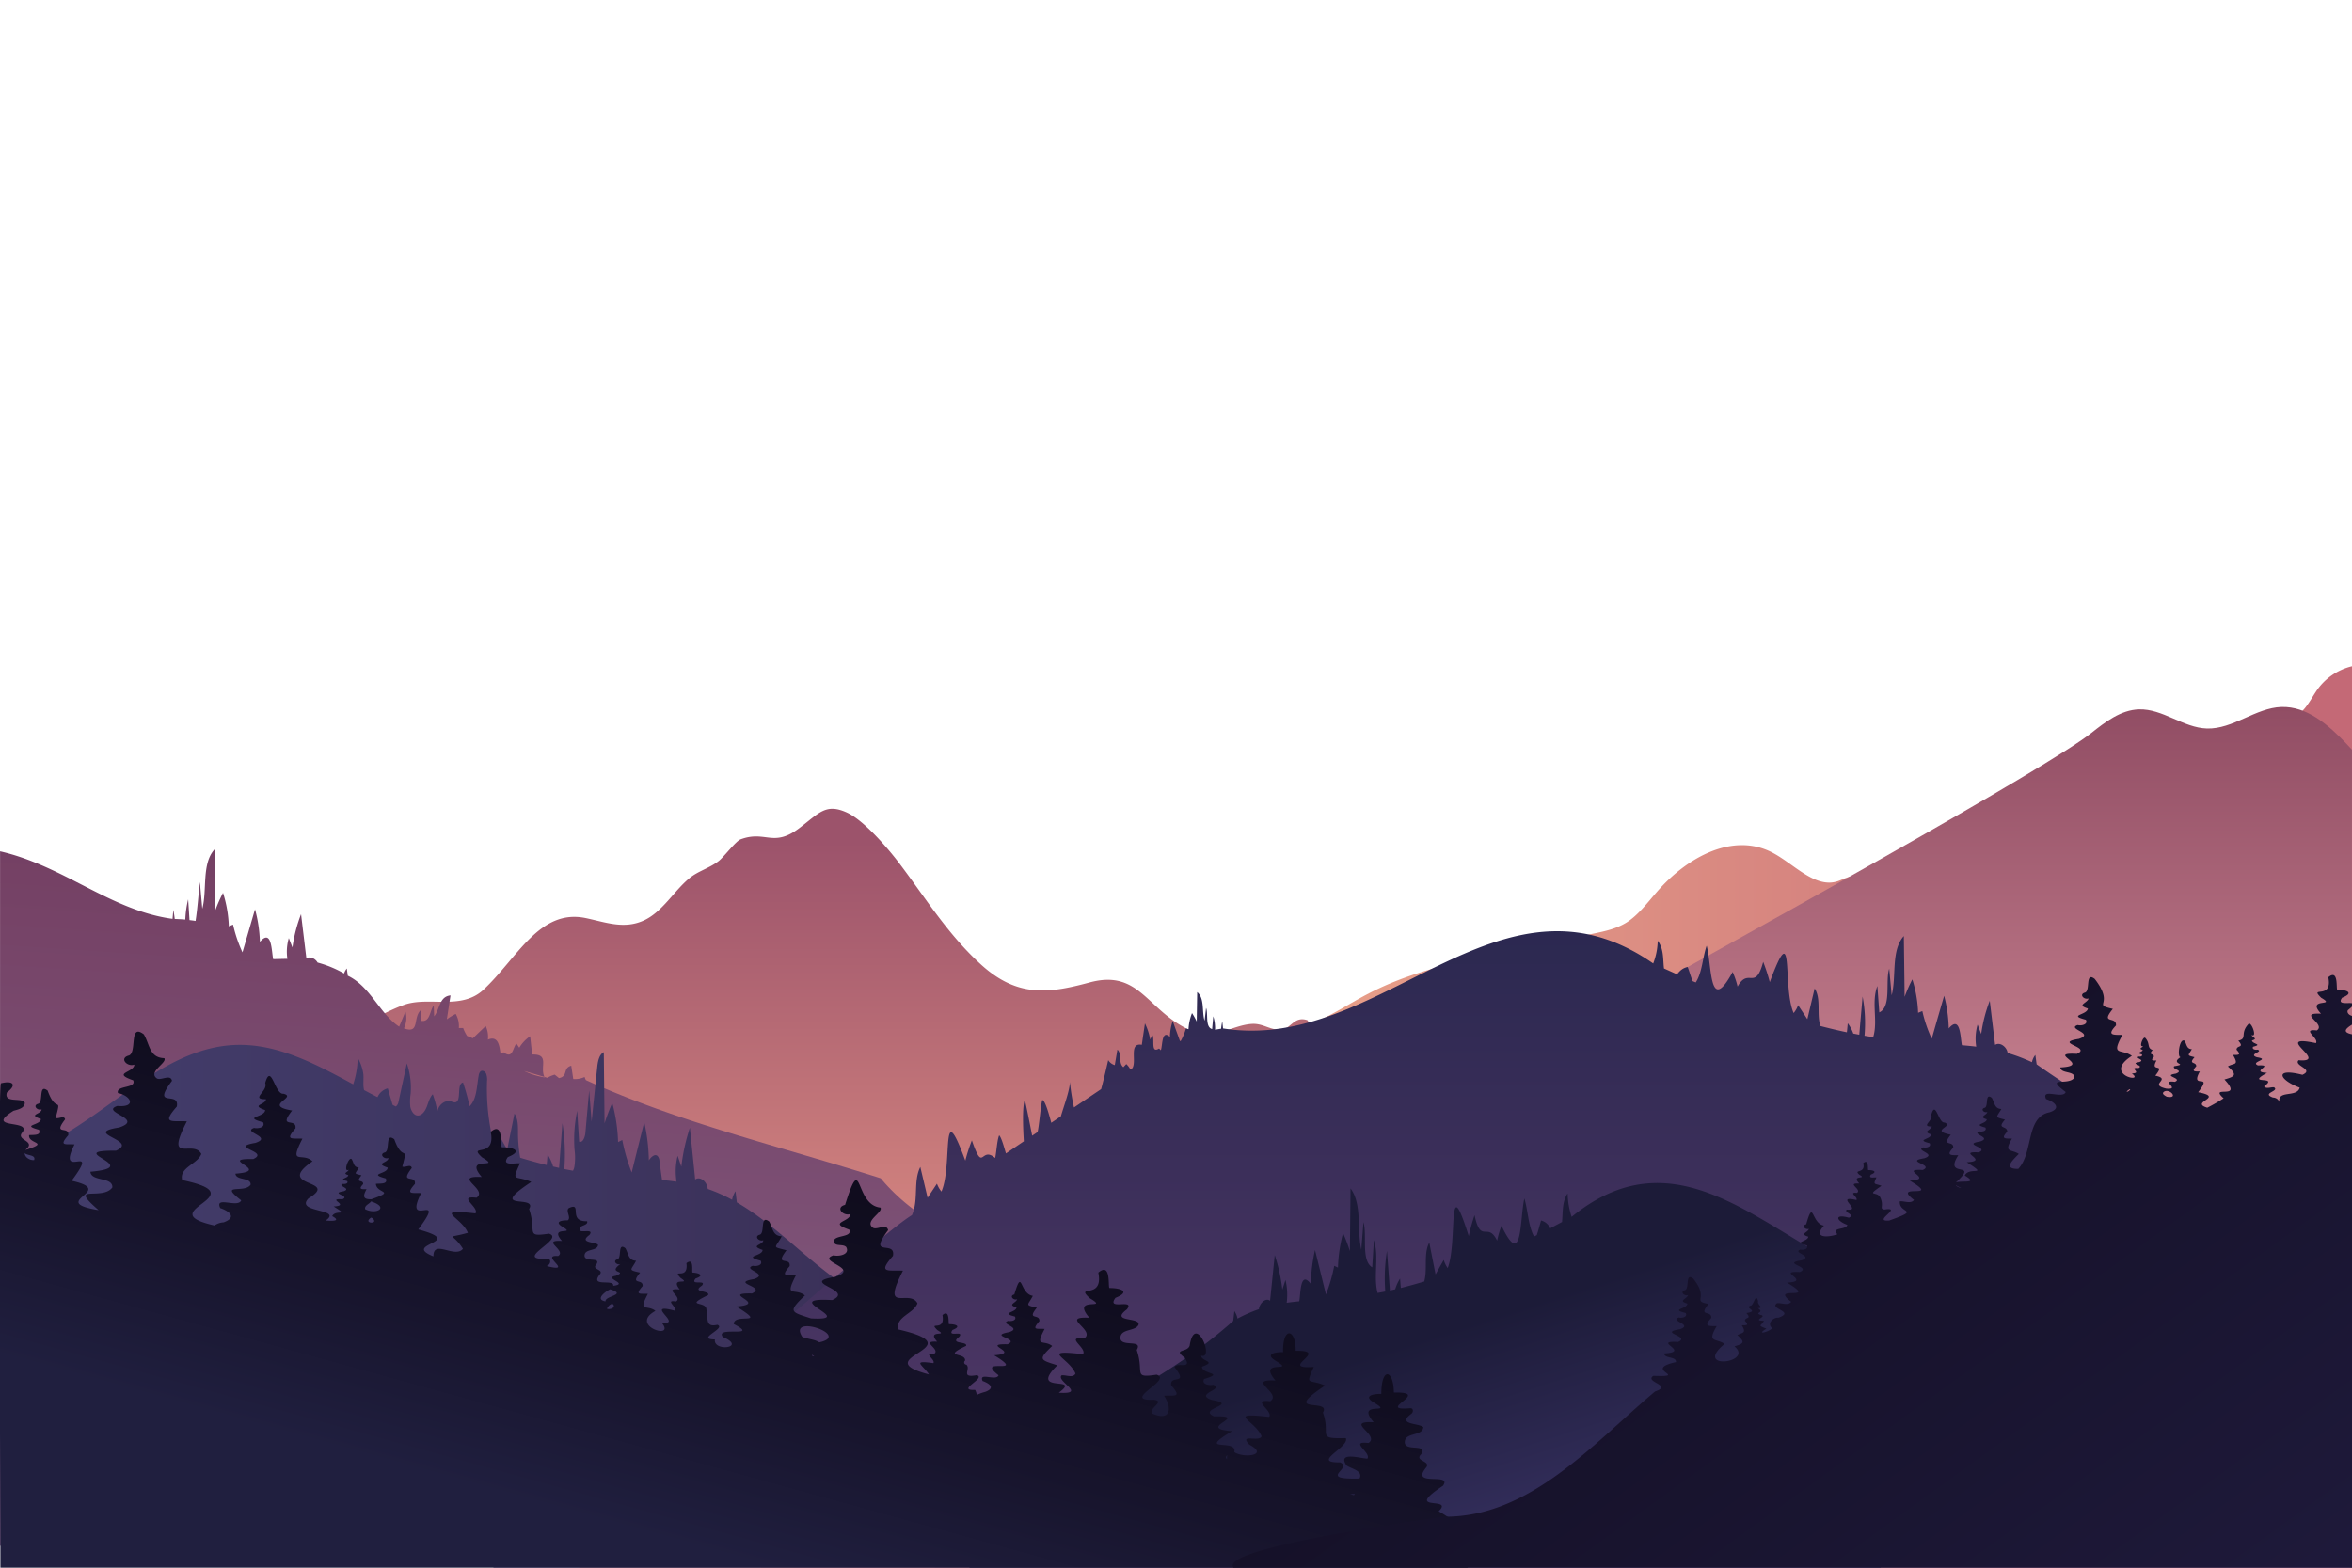 <svg
  xmlns="http://www.w3.org/2000/svg"
  xmlns:xlink="http://www.w3.org/1999/xlink"
  viewBox="0 0 750 500"
  preserveAspectRatio="xMidYMax slice"
>

<defs>
<linearGradient
      id="grad1"
      x1="-154.32"
      y1="263.27"
      x2="-154.32"
      y2="374.3"
      gradientTransform="matrix(-1, 0, 0, 1.36, 231.36, -100.14)"
      gradientUnits="userSpaceOnUse"
    >
      <stop offset="0.07" stop-color="#9c536b" />
      <stop offset="0.98" stop-color="#d98981" />
    </linearGradient>
    <linearGradient
      id="grad2"
      x1="242.5"
      y1="356.25"
      x2="750"
      y2="356.25"
      gradientUnits="userSpaceOnUse"
    >
      <stop offset="0" stop-color="#fbbd93" />
      <stop offset="0.98" stop-color="#c46976" />
    </linearGradient>
    <linearGradient
      id="grad3"
      x1="467.26"
      y1="500"
      x2="467.26"
      y2="225.47"
      gradientUnits="userSpaceOnUse"
    >
      <stop offset="0.01" stop-color="#ffb8bd" />
      <stop offset="1" stop-color="#914d64" />
    </linearGradient>
    <linearGradient
      id="grad4"
      x1="216.56"
      y1="227.64"
      x2="191.14"
      y2="600.82"
      gradientUnits="userSpaceOnUse"
    >
      <stop offset="0" stop-color="#70375a" />
      <stop offset="0.96" stop-color="#8a6e95" />
    </linearGradient>
    <linearGradient
      id="grad5"
      x1="1"
      y1="413.12"
      x2="340.58"
      y2="413.12"
      gradientUnits="userSpaceOnUse"
    >
      <stop offset="0" stop-color="#433d6c" />
      <stop offset="1" stop-color="#392e54" />
    </linearGradient>
    <linearGradient
      id="grad6"
      x1="454.13"
      y1="295.96"
      x2="454.13"
      y2="498.93"
      gradientUnits="userSpaceOnUse"
    >
      <stop offset="0" stop-color="#2b2850" />
      <stop offset="0.99" stop-color="#563a6a" />
    </linearGradient>
    <linearGradient
      id="grad7"
      x1="434.38"
      y1="391.96"
      x2="474.27"
      y2="516.33"
      gradientUnits="userSpaceOnUse"
    >
      <stop offset="0.3" stop-color="#1c1b38" />
      <stop offset="0.38" stop-color="#201e3e" />
      <stop offset="0.9" stop-color="#383263" />
    </linearGradient>
    <linearGradient
      id="grad8"
      x1="259.18"
      y1="335.54"
      x2="213.65"
      y2="500.39"
      gradientUnits="userSpaceOnUse"
    >
      <stop offset="0" stop-color="#0e0a1a" />
      <stop offset="0.3" stop-color="#100d1f" />
      <stop offset="0.64" stop-color="#17142c" />
      <stop offset="0.95" stop-color="#201f3f" />
    </linearGradient>
    <linearGradient
      id="grad9"
      x1="508.16"
      y1="321.39"
      x2="726.97"
      y2="623.69"
      gradientUnits="userSpaceOnUse"
    >
      <stop offset="0.01" stop-color="#120e22" />
      <stop offset="1" stop-color="#221d42" />
    </linearGradient>
</defs>
<g id="hills1">
      <path
        id="h1-9"
        d="M696.36,409H75V335.47c10.19-.52,20.5-.36,30.05-3.65,8.11-2.8,15.84-8.49,23.78-11.33s18.18,1.84,25.36-4.85C165,305.56,172,289.79,186.71,292.8c6.21,1.27,12.09,3.66,18.43.84,6-2.65,9.73-9.46,14.69-13.54,2.87-2.35,6.42-3.2,9.35-5.49,1.65-1.28,5.45-6.37,7-6.92,7.94-2.93,10.34,2.69,18.56-3.47,6.45-4.84,8.52-8.21,15.45-5,5,2.35,11.89,10.09,16,15.37C294.9,286,302,297.77,312.71,307.53c11.62,10.63,21.59,9.37,34.67,5.83,16.12-4.37,18.32,9.06,32.24,15.28,7.45,3.32,13.23-1.7,19.6-2.08,3.64-.22,5.85,2.12,9.37,1.82,3.12-.27,4.08-4.44,8.33-3,7.32,12.31,15.75,20,28.21,20.59,14.32.7,27.12.76,39.73-4.94A145.24,145.24,0,0,0,502.11,332c8.71-5.36,11.22-2.82,19.35,1.5,11.66,6.21,25.31,1.08,36.56,9.18,5.53,4,8.36,12.23,14.64,14.79,4.86,2,15.59.38,20.4-1.18,13.47-4.38,21.52-16.59,36.56-17.33,13.57-.67,25.19-4.17,39.11-2.31,10.91,1.46,18.72-.1,27.63-2.61Z"
        fill="url(#grad1)"
      />
      <path
        id="h1-8"
        d="M750,500V212.49a19.09,19.09,0,0,0-11.54,8.17c-2.21,3.35-4.39,7.9-7.92,7.69-1.44-.08-2.78-1-4.23-1.08-5.12-.2-7.87,10.11-12.84,8.66a2.7,2.7,0,0,0-2.57-3.34c-1.49.1-2.72,1.38-3.77,2.67a46.94,46.94,0,0,0-7.7,14c-1.76-6-8.53-7.93-13.43-5.51s-8.31,7.76-11.48,12.87l-17.31,27.92c-4.54,7.33-11.47,15.57-18.52,12.15-3.38-1.64-5.76-5.76-9.32-6.73s-7.55,1.64-11.18.48c-5.45-1.76-8.37-11.36-14-10.4-3.13.54-5.93,4.55-8.87,3.14-1.52-.73-2.44-2.76-4-3.36s-3.32.52-5,1.13c-7.4,2.73-14.16-5.41-21.27-9.08-12.35-6.38-26.85,1.31-36.59,12.45-3.1,3.54-6,7.5-9.78,9.89-3.22,2-6.88,2.8-10.48,3.54L480,303.58c-15,3.07-30.14,6.2-44.07,13.54-6.63,3.48-13,7.91-19.94,10.16-10.83,3.5-22.26,1.5-33.47,1.18-9.18-.27-102.2,122.09-140,171.54Z"
        fill="url(#grad2)"
      />
      <path
        id="h1-7"
        d="M749.79,500,750,239.12c-.58-.62-1.15-1.25-1.74-1.87-5.67-5.95-12.57-12.05-20.78-11.77s-15.44,7.12-23.74,6.87c-7.55-.23-14.09-6.33-21.65-6.11-5.79.17-10.74,4-15.29,7.6C639.78,255.2,328.89,423.17,184.52,500Z"
        fill="url(#grad3)"
      />
      <path
        id="h1-6"
        d="M0,410.67V493H412.06c-35.38-101.16-98.42-78-131.23-117.2-32.36-10.29-64.31-17.76-94-31.31a5.83,5.83,0,0,1-.41-1,7.21,7.21,0,0,1-3.62.65c-.21-1.41-.42-2.83-.64-4.24-2.79.75-.89,3.32-3.9,3.95l-1.37-1.1a9.26,9.26,0,0,0-2.34,1l.12,0-.14,0,0,0-.92-.27.07.15a23.67,23.67,0,0,1-6.55-2.05l6.48,1.9c-1.55-3.22,1.78-7.31-3.91-7.15-.21-1.94-.43-3.88-.64-5.82a11.45,11.45,0,0,0-3.47,3.65l-.93-1.37c-1.28,1.74-1.15,5-4.08,2.84l-1,.27c-.33-2.48-.76-5.65-4-4.32a8.17,8.17,0,0,0-.7-4.34l-4.11,3.91c-.6-.27-1.21-.5-1.82-.74a12.42,12.42,0,0,1-1.26-2.53l-1.37,0a7.91,7.91,0,0,0-1-4.51,18.65,18.65,0,0,0-2.83,1.73l1.17-7.63c-3.59.35-3.37,4.37-5.21,6.67-.05-1.15-.09-2.3-.14-3.45-1.34,1.72-1.11,5.49-4.13,4.87v-3.4c-2.61,2.44-.21,7.7-5.37,5.82a7.46,7.46,0,0,0,.48-5.37l-2,4.83c-6.31-4.21-9.12-12.77-16.39-16.25-.1-.77-.21-1.53-.31-2.3a5.08,5.08,0,0,0-.88,1.59,35.35,35.35,0,0,0-8.44-3.48c-.71-1.26-2.37-2.1-3.57-1.32q-.85-7.06-1.7-14.12a46.56,46.56,0,0,0-2.74,10.63l-1.17-3a15.46,15.46,0,0,0-.45,6.63c-1.5,0-3,.08-4.53.08-.53-2.47-.42-9.91-4.23-5.49A44.26,44.26,0,0,0,81.32,290l-4,13.74a44,44,0,0,1-3-8.85l-1.35.55a39.63,39.63,0,0,0-1.85-10.68,47.8,47.8,0,0,0-2.47,5.58l-.24-19.43c-4.18,4.6-2.3,13-3.9,18.92-.26-2.83-.51-5.66-.77-8.49-.51,4.12-.73,8.28-1.38,12.38-.64-.11-1.28-.19-1.93-.26L60,286.83a32.55,32.55,0,0,0-.91,6.45c-1.11-.09-2.24-.15-3.37-.19-.12-1-.26-1.94-.45-2.9-.08,1-.16,1.91-.25,2.87-19.76-2.69-34.56-16.84-55-21.54Z"
        fill="url(#grad4)"
      />
      <path
        id="h1-5"
        d="M300.32,425.63c-7.78-5.38-17.22-7.93-25.57-12.43-14.59-7.87-25.69-21.55-39.79-29.71l-.42-3.55a7,7,0,0,0-1.09,2.71,51.13,51.13,0,0,0-7.74-3.43,7.19,7.19,0,0,0-.31-1.19c-.62-1.64-2.43-2.82-3.72-1.84q-.84-8.26-1.69-16.51a62.62,62.62,0,0,0-2.73,12.43l-1.17-3.48a19.73,19.73,0,0,0-.56,6.46c.05.58.12,1.19.13,1.79-1.51-.21-3-.39-4.55-.53q-.42-3-.82-6a2.73,2.73,0,0,0-.59-1.63c-.88-.85-2.11.31-2.8,1.37a60,60,0,0,0-1.47-12.2q-2,8-4,16.06a58.3,58.3,0,0,1-3-10.35l-1.34.65a53.76,53.76,0,0,0-1.85-12.48,59.91,59.91,0,0,0-2.46,6.52l-.24-22.71c-1.52.77-1.93,3-2.12,5l-1.77,17.15-.78-9.93-1.2,13.51c-.13,1.39-.82,3.26-2,2.83-.2-3.29-.41-6.58-.61-9.86a44.38,44.38,0,0,0-.86,12.34,18.5,18.5,0,0,1-.07,5.66,5.13,5.13,0,0,1-.41,1.11c-.92-.17-1.85-.33-2.77-.53a62.45,62.45,0,0,0-.61-14.65q-.52,7.14-1.06,14.28l-1.91-.44a14.36,14.36,0,0,0-1.77-3.85c-.07,1.13-.17,2.25-.28,3.38-2.83-.7-5.64-1.49-8.44-2.33a46.58,46.58,0,0,1-.7-7.73c0-2.21.08-4.65-1.13-6.35q-1.16,5.75-2.32,11.5l-2.94-5.22a10.84,10.84,0,0,1-1.43,2.94,70.76,70.76,0,0,1-2.06-19.48,5.51,5.51,0,0,0-.28-2.47c-.34-.74-1.22-1.21-1.81-.72a2.32,2.32,0,0,0-.58,1.35c-.62,3.45-.58,7.51-2.89,9.76a71.71,71.71,0,0,0-2.09-7.57c-2.17.41-.33,6-2.51,6.33a2.8,2.8,0,0,1-1.22-.29c-1.88-.61-4.05.95-4.43,3.18A36.92,36.92,0,0,0,138,349c-1,1-1.37,2.63-1.93,4.05s-1.61,2.84-2.94,2.73c-1.18-.09-2-1.43-2.29-2.79a16.05,16.05,0,0,1,.11-4.15,24,24,0,0,0-1.22-9.68q-1.32,6.12-2.65,12.23a2.46,2.46,0,0,1-.84,1.52l-1-.49a3.24,3.24,0,0,1-.19-.52q-.7-2.39-1.39-4.77a4.89,4.89,0,0,0-3.28,2.8q-2.15-1.11-4.28-2.25c-.4-1.45-.1-3.37-.22-5a14.5,14.5,0,0,0-1.82-5.32,28.44,28.44,0,0,1-1.43,8.47c-11.66-6.3-23.87-12.92-37.13-12.57C47.46,334,28.3,364.93,1,369.38V493H340.58C329.05,468.15,305.9,429.49,300.32,425.63Z"
        fill="url(#grad5)"
      />
      <path
        id="h1-4"
        d="M751,500V432.05c-32.59-68.73-53.56-58.59-101.56-92.59-.14-1-.27-2-.41-3a5.36,5.36,0,0,0-1.09,2.31,56.55,56.55,0,0,0-7.75-2.93c-.19-1.82-2.36-3.63-4-2.59q-.85-7-1.7-14.08a46.81,46.81,0,0,0-2.73,10.6l-1.16-3a16.62,16.62,0,0,0-.43,7.05c-1.51-.19-3-.33-4.56-.46-.51-2.46-.45-9.74-4.2-5.36a44.16,44.16,0,0,0-1.47-10.41q-2,6.86-3.95,13.71a44,44,0,0,1-3-8.83l-1.35.55a39.72,39.72,0,0,0-1.84-10.65,45.84,45.84,0,0,0-2.46,5.56l-.25-19.38c-4.16,4.58-2.3,13-3.88,18.87l-.78-8.47c-1.32,4,.82,12.1-3.16,13.94-.21-2.81-.41-5.61-.62-8.41-2,5.29.27,11.14-1.33,16.31-.93-.15-1.85-.29-2.77-.45a45.62,45.62,0,0,0-.61-12.51q-.54,6.09-1.06,12.18l-1.91-.37a11.76,11.76,0,0,0-1.77-3.29c-.07,1-.17,1.93-.28,2.89-2.83-.6-5.65-1.27-8.44-2-1.27-3.84.32-8.58-1.83-12l-2.33,9.81-2.94-4.46a8.34,8.34,0,0,1-1.43,2.51c-3.72-8.44.44-31.59-7.61-9.86a56,56,0,0,0-2.1-6.46c-2.55,9.5-4.65,1.59-8.16,7.87A27,27,0,0,0,552.5,310c-7.5,13.85-6.56-1.79-8.28-8.39-1.32,3.76-1.37,8.43-3.48,11.73l-1-.42c-.6-1.47-1-3-1.58-4.51a4.75,4.75,0,0,0-3.27,2.39l-4.28-1.92c-.37-2.95,0-6.25-2-8.82a21.06,21.06,0,0,1-1.44,7.23C477.88,273,440.32,336.09,390,328l-.24-2.24a17.27,17.27,0,0,0-.38,2.34c-.65.1-1.29.21-1.93.33a12.8,12.8,0,0,0-.56-4.29c-.12,1.36-.25,2.72-.37,4.08-2.29-.67-1.19-4.81-1.93-6.76-.15,1.37-.31,2.74-.47,4.1-.93-2.87.08-7.13-2.36-9.15l-.15,9.4a22.45,22.45,0,0,0-1.5-2.7,16.09,16.09,0,0,0-1.12,5.17l-.82-.27a18.83,18.83,0,0,1-1.62,3.93l-.28.12q-1.16-3.21-2.32-6.41a17.14,17.14,0,0,0-.89,5.05c-2.66-2.43-2.31,2.71-2.89,4.27l-.58-.55c-2.76,1.71-1.29-3-2.12-4.32l-.71,1.44a18.49,18.49,0,0,0-1.66-5.14c-.34,2.28-.68,4.55-1,6.83-4.21-.74-1.58,5.19-3,7.44l-.64.42a6.89,6.89,0,0,0-1.31-1.72l-.93,1c-1.73-1.42-.31-4.09-1.9-5.61l-.84,4.95a3.65,3.65,0,0,1-2.09-1.59c-.19.78-1.24,5.51-2.26,9.24l-8.66,5.85a65.51,65.51,0,0,1-1.3-8.18c0,2.68-2,7.92-2.88,11l-3.06,2.07c-1-3.79-2.06-7.14-2.86-7.28-.47,1.36-1.07,8.89-1.53,10.25l-1.7,1.15c-.87-4.35-1.81-9.29-2.35-11.4-.83,2-.58,8.93-.31,13.19l-5.71,3.87c-.65-2.27-1.49-5.21-2.16-5.78-.66,1.48-.89,5.65-1.27,7.23-4.69-4-3.69,5.18-7.43-5.62a53.47,53.47,0,0,0-2.09,6.46c-8.06-21.78-3.89,1.47-7.62,9.86a8.34,8.34,0,0,1-1.43-2.51L295.79,382l-2.32-9.81c-2.32,4.54-.48,10.52-2.67,15.35-12.35,7.5-87.61,76.23-133.54,112.42Z"
        fill="url(#grad6)"
      />
      <path
        id="bird"
        d="M110.61,428.6c-2.5,2.06-13.64-.79-17.86.84,0,0,1-2.72,2-2,0,0-.12-1.36-1.07-1.21a3.73,3.73,0,0,0-3.88.79s-1.65-.58-2.32-.24c0,0-5.63-5.13-9.77-9.69S65.91,410,64,403.62c0,0-.81,2.45,2.63,6.06,0,0-5.81-5-6.19-7.68a10.73,10.73,0,0,0,4,7.44c-1.93-1.61-3.54-3.69-5.54-5.23l0-.06a.28.28,0,0,0,0,.06c0,1.75,2,3.92,3.22,5.57-1.37,0-4.53-5.34-4.08-3.26a2.1,2.1,0,0,1-.13-.26,13.7,13.7,0,0,0,2.74,4.58c-.53-.07-1.69-1.6-1.86-.88a1.19,1.19,0,0,1-.09-.15c-.16,0,1.38,4.78,4.17,6.74-3-.23,4,4.44,5.37,4.34.4,1.4,3.53,3.2,3.86,4.5,2.33,2.76,4.63,7.07,8.58,8,.46,3.8-10.7,6-4.75,7.88a2.43,2.43,0,0,0,2.36,1.48c.2,1,1.59,1.14,2.38.73.3.49,1.61,2,2,1.31a29.91,29.91,0,0,1,2.58-7.4c.48-.2.89-.53,1.37-.71-.47,1.42,2.28-.32,3-.38a50.42,50.42,0,0,0,11-1.25c.85.59,2.52,1.46,2.37-.34,1.23,1.09,4.19,1,1.77-1a3.33,3.33,0,0,0,2.63,0,6.86,6.86,0,0,1-1.71-1.15c1.88.38,6.14-.19,2.11-1.38A3.77,3.77,0,0,0,110.61,428.6Z"
        fill="#16122b"
      />
      <path
        id="h1-3"
        d="M599.72,500V408.89c-33.51-10.65-62.1-50.46-98.56-20.79a25.07,25.07,0,0,1-1.27-7.47c-1.85,2.68-1.48,6.14-1.8,9.12-1.25.67-2.51,1.33-3.77,2a4.34,4.34,0,0,0-2.9-2.48c-.47,1.55-.86,3.14-1.39,4.67l-.86.44c-1.9-3.54-1.9-8.23-3.08-12.14-1.52,6.24-.48,23.06-7.3,8.68a32,32,0,0,0-1.39,4.78c-3.06-6.27-5.18,1.34-7.2-8.14a62.77,62.77,0,0,0-1.85,6.68c-7.05-22.33-3.46,2-6.72,10.2a9,9,0,0,1-1.26-2.6q-1.31,2.31-2.6,4.62-1-5.08-2-10.15c-1.91,3.59-.5,8.47-1.62,12.42-2.47.74-5,1.44-7.45,2.06-.1-1-.18-2-.24-3a12.6,12.6,0,0,0-1.56,3.41l-1.69.38q-.46-6.3-.94-12.6a54.83,54.83,0,0,0-.53,12.93c-.82.17-1.64.31-2.45.47-1.42-5.4.55-11.39-1.18-16.87l-.54,8.7c-3.64-2.23-1.56-10.31-2.79-14.41l-.69,8.75c-1.43-6.09.32-14.52-3.43-19.51l-.21,20a53.6,53.6,0,0,0-2.18-5.75,47.85,47.85,0,0,0-1.62,11l-1.19-.57a51.53,51.53,0,0,1-2.64,9.14q-1.74-7.1-3.49-14.18A53.84,53.84,0,0,0,418,409.5c-3.5-4.54-3.22,3.32-3.7,5.54-1.35.13-2.69.28-4,.47a20.24,20.24,0,0,0-.39-7.28l-1,3.07a55.47,55.47,0,0,0-2.42-11q-.74,7.29-1.49,14.57c-1.51-1.13-3.44,1-3.55,2.68a46,46,0,0,0-6.84,3,6.2,6.2,0,0,0-1-2.39c-.12,1-.24,2.09-.37,3.13C358.7,452,331.33,448.79,309.12,500Z"
        fill="url(#grad7)"
      />
      <path
        id="h1-2"
        d="M458.76,482c5.16-5-11.74.58,1.39-8.14,3.06-4.4-10.55.51-5.45-5.72,1.87-2.26-3.86-2.07-1.53-4.31,2.18-3.68-5.58-.57-5.2-4.1.27-2.94,5.63-1.63,5.89-4.53-1.27-1.36-8.66-.73-3.81-4.29.78-.64.63-1.93-.49-1.76-11.28.92,7.41-5.34-5.09-5-.07-7.42-4-8.29-4,.43-2.15-.06-6.11.48-2.34,2.77,6.88,4.11-6.21-.91-.09,6.26-9.68-.45,2.22,4.05-1.66,6.62-6.42-.72,1,3.05-.35,5-2.22-.11-9.69-2.36-6.67,2.14,1.41,1.08,5.44,1.67,4.16,4.19-14,.35-1.69-3.29-6.22-5.16-9.47.18,3.15-4.84,1.85-7.73-9.62.27-4.67-.91-7.3-8.13,2.83-4.76-13.74.93.69-8.63-5.13-2.29-6.41.32-3.61-5.93-11.85.81,5.66-5.38-5.78-5.15.15-7.09-4.22-7.89-4,.44-2.15-.07-6.11.47-2.34,2.76,6.88,4.11-6.2-.91-.09,6.27-9.68-.46,2.23,4-1.66,6.61-6.41-.72,1,3.06-.35,5-14.1-1.58-4.48,1.08-2.41,6.18-.74,2-7.34-1-3.91,2.67,6.41,3.38-1.72,4.42-4.8,2.38,1.12-4.51-12.53.43-.71-6.68-12.2-.93,6.29-5-5.76-4.73-5.54-2.52,8.3-3.7-.69-5.23-5.84-1.94,4.42-3.47.4-4.84-1.22.31-3.76-.16-2.87-1.84,6.91-2.07-.72-1.42-.68-3.93,4.92-1.72-.21-1.63-.26-3.51,4.44,1.35-1.94-14-3.67-3.17-.8,2.29-5.49.91-1.55,3.84,2.52,3.94-2.5,1.25-3.25,3,4.7,6-1.57,2.19-1.09,5.78,3.53,4,1.11,3.15-2.25,3.33,2.61,4,2.08,8.22-3.68,5.72-1.62-1.67,4.32-3.9.4-4.44-10.78.43,6.22-6.38.89-8-7.78,1.15-3.82-.52-6.33-7.88,2.17-3.68-5.59-.58-5.2-4.1.31-2.7,4.62-1.82,5.73-3.86.94-2.65-9.36-.72-3.66-5,2.7-3.64-6.79.55-3.65-3.67,5-2,1.56-3.17-1.92-3.12-.54-.27.63-8.46-3.55-4.92,1.75,8.9-7.66,3.56-2.78,8.13,6.88,4.11-6.21-.92-.09,6.26-9.68-.45,2.22,4-1.66,6.62-6.42-.73,1,3-.35,5-14.11-1.58-4.48,1.08-2.41,6.19-.82,1.56-3.05.34-4.45.57-1.81,1.88,8.35,6.13-.87,5.54,7.65-5.69-10,.57-.46-8.75-5.45-1.75-6.32-1.71-1.64-6.16-2.69-2.14-5.64.68-2.42-5.44-2.48-.13-4.29.5-1.67-2.47.2-2.56-4.21-.12-.81-4.3-4-.95-2.86-.66-1.28-3.78-4.36-.68-3.26-9.29-5.9-.45-1.69.42-.32,2,.9,1.53-.32,1.21-3.28,1.72-.2,2.6-.13,1.72-5.33,1.7-.51,2.92.67,1.25-1.22,1.6-2.13,1.37-3,1,4.64,2.15.3,3.6-7,1.29,3.64,2-.51,3.87-9-.18,4.78,2.82-4.28,3.52,11,6.71-6.38.31,1.4,6.37-.76,2-6.41-1.15-5.09,1.82,2.32.84,4.11,2.25.87,3.47-4.11,1.08-2,1.74-3.25-.62-6.34.25,3.67-3.77.53-4.71-5.43,1-1.73-1.91-3.33-3.35a.71.71,0,0,1-.4-1.29c.24-2.77-7.7-.85.31-4.69.55-1.57-5.52-.43-2.15-2.93,1.59-2.15-4,.32-2.16-2.16,3-1.18.92-1.87-1.13-1.84-.32-.16.37-5-2.09-2.9,1,5.58-4.69,1.75-1.64,4.79,3.93,2.34-3.67-.41-.05,3.69-5.7-.27,1.3,2.39-1,3.9-3.78-.43.56,1.8-.21,2.95-7.14-1-3.36.55-1.4,3.6-20.82-5.42,15.55-8.49-9.78-14.34-1-4.08,4.92-5,6.1-8.35-2.57-4.75-11.79,3.63-4.62-10.39-4.74-.25-8.2,1-3.19-4.72,1-5.25-8.31.83-1.55-8.2-.43-2.27-3.52,0-4.8-.76-3-2.12,3.41-5,2.35-6.46-8.43-.81-5.66-18.62-11.26-.86-3.23.81-.61,3.74,1.71,2.91-.06,2.62-7.33,2.59-.37,5,1.16,2.72-5.59,1.51-4.85,4.07.49,1.35,2.93.41,3.88,1.5,1.26,2.37-2.34,3.06-4.07,2.61-5.69,1.95,8.86,4.1.58,6.87-12.17,1.9,6.57,4.08-1,7.41-17.71-1,8.72,6.71-6.76,5.84-6.41-2.11-7.5-2-1.94-7.31-3.15-2.61-6.72,1.08-2.86-6.42-2.94-.15-5.08.59-2-2.92.43-3.17-5.08.26-1-5.07-4.84-1.29-3.61-.46-1.52-4.47-2.94-.11-2.83-2.64-4-4.7-3-2.3-1.29,3.54-2.94,4.17-2,.5-.38,2.31,1.06,1.8,0,1.62-4.53,1.6-.23,3.08,0,2.09-6.51,1.85-.6,3.45.78,1.46-1.45,1.89-2.52,1.61-3.52,1.21,5.48,2.54.36,4.25-7.81,1.33,4.22,2.36-.61,4.58-10.59-.21,5.65,3.33-5,4.16,10.45,6.46-.72,1.82-.83,5.58,8.72,4.58-6.19.52-3.48,4.14,7.92,3.4-3.1,4.87-2.53.79-6.34-.08,3.86-3.57.78-4.68-4.16,1-2.76-2.51-3.48-4.83.07-2.93-7.44-.71.56-4.66.63-1.54-5.48-.72-2-3,1.7-2.06-4,.12-2-2.27,3-1,1-1.81-1-1.89-.31-.18.64-5-1.93-3,.74,5.62-4.78,1.51-1.89,4.7,3.79,2.53-3.64-.6-.26,3.68-5.67-.56,1.18,2.45-1.18,3.84-3.75-.62.47,1.83-.36,2.94-10.47-2.77,3.15,4.78-4.25,3.77,4.88,5.83-10.67,1.08-1.94-3.71-2.69-2.14-5.64.67-2.41-5.44-2.49-.13-4.3.5-1.68-2.47.2-2.56-4.21-.12-.8-4.3-4.11-.92-2.8-.73-1.29-3.78-2.48-.09-2.39-2.23-3.41-4-2.53-1.94-1.09,3-2.49,3.53-1.69.43-.32,2,.9,1.53-4.38,3.14,2.56,2-1.38,3.72-4.45.74,4.45,2.51-.9,3.21.38-2.33-7.66.62-4.27-3.65,1.35-1.65-2.69-1.46-1.17-3.09,1.84-2.7-4-.51-3.7-3.06.21-2.14,4.1-1.16,4.3-3.27-.91-1-6.31-.58-2.76-3.14,2-2.64-5,.37-2.65-2.68.73-.47,2.22-.65,1.93-1.71-6.38.22-1.28-6.35-5.87-4.17-1.08.91.93,3.06-.35,3.9-1.56-.05-4.45.32-1.71,2,4.85,2.92-4.53-.54-.09,4.56-7-.37,1.6,3-1.23,4.81-6.21-.48,5.52,5.54-3.69,3.19,1.39-.38,1.75-2.57-.11-2.32-10.78.43,6.22-6.38.89-8-7.78,1.12-3.8-.39-6.34-7.87,2.84-4.76-13.74.93.7-8.64-5.14-2.28-6.42.33-3.61-5.92-1.49-.19-6.09,1-3.86-2,5-2,1.56-3.17-1.92-3.12-.54-.27.63-8.46-3.55-4.92,1.74,8.81-7.58,3.61-2.78,8.12,6.88,4.11-6.21-.91-.09,6.27-9.68-.46,2.22,4-1.66,6.61-6.42-.72,1,3.05-.35,5-14.11-1.57-4.48,1.09-2.41,6.19-7.27,2.1-5-.36-1.57,5.11-2.6,3.16-9.48-3.16-9.41,2.41-10.51-4.19,11.08-4.29-4.83-8.59,9.59-12.9-5.12.44.92-11.59-2.94-.16-5.08.59-2-2.92.43-3.17-5.08.26-1-5.08-.26-1.4-2.17,0-3-.47,1.94-7.42.17-1-2.57-8.7-3-2.29-1.29,3.55-2.94,4.18-2,.49-.38,2.31,1.06,1.79,0,1.63-4.54,1.6-.23,3.08,0,2.11-6.51,1.85-.6,3.45.83,2-2,1.54-3.16,1.72.2,3.2,6.63,2.1-1.44,4.91-2.72.08-2.75-1-1.54-3.2-1.58,0-2.71.1-1.09-1.62.13-1.67-2.76-.08-.53-2.81-2.61-.69-2-.31-.84-2.48-1.63-.06-1.57-1.46-2.24-2.6-.85-1.31-2.94,4.33-1,3.31-.2.79-2.14,1.12-.12,1.7-.1,1.13-3.49,1.12-.34,1.91.44.82-.8,1-1.39.9-2,.66,3,1.4.2,2.35-4.46.71,2.3,1.38-.34,2.54-5.46-.29,2.79,2-2.8,2.3,5.29,3.29.61.84-.46,3.09,3.17,1.72-.49,1.56-2.07,1.39,5.62-3.91-10.06-2.36-5.48-7.07,10.21-6.19-11.14-3.29,1.25-11.79-3.09-3.14-7.74,1.64-3.2-7.24-3.3-.18-5.7.66-2.22-3.28.48-3.57-5.71.29-1.07-5.7-9.55-1.62,1.9-4.21-2.79-5.36-2.68.41-3.9-10.11-5.79-3.4,1,2.63-4.89,5.16.23,5.16,0,1.82-5.09,1.8-.25,3.46-.06,2.36-7.33,2.08-.68,3.88.88,1.65-1.62,2.12-2.83,1.81-4,1.36,6.16,2.85.4,4.78-8.86,1.48,4.77,2.67-.68,5.15-11.9-.24,6.35,3.74-5.68,4.66.18,2.26,5,1.07,4.84,3.51-1.91,2.93-10.39-.72-3,5-1,2.59-8.59-1.54-6.69,2.46,3.11,1.07,5.31,3,1.09,4.56a5.5,5.5,0,0,0-2.92,1c-21-4.74,14.24-9.36-10.31-14.48-1-4.08,4.92-5.05,6.1-8.35-2.56-4.75-11.79,3.63-4.61-10.39-4.75-.25-8.21,1-3.2-4.71,1-5.26-8.3.82-1.54-8.21-.43-2.27-3.52,0-4.81-.76-3-2.12,3.41-5,2.36-6.46-4.75-.17-4.58-4.27-6.52-7.6-4.83-3.69-2.08,5.72-4.75,6.74-3.22.81-.61,3.74,1.72,2.91-.06,2.62-7.34,2.59-.37,5,1.15,2.72-5.6,1.51-4.86,4.07,4.29.89,5.93,4.66-.19,4.11-5.69,1.95,8.86,4.1.58,6.87-12.17,1.9,6.58,4.08-1,7.4-17.62-.13,9.56,5.15-8.17,6.72.26,3.24,7.15,1.53,7,5-3.2,4.42-14.5-1.48-4.37,7.25-16.76-2.77,6.36-6.08-8.62-9.37,9.6-12.91-5.11.43.92-11.6-2.93-.16-5.07.59-2-2.92.42-3.17-5.09.26-1-5.07-.27-1.41-2.18,0-3-.47,1.94-7.44.21-1-2.57-8.7-3-2.3-1.29,3.54-2.93,4.17-2,.49-.39,2.31,1,1.8,0,1.62-4.54,1.59-.22,3.08-.06,2.1-6.51,1.84-.61,3.45.84,2-2,1.54-3.15,1.71-.41,2.91,7,2.16-1.2,4.73,3.83-3-3.3-3-.93-5.63,3.08-4.21-12.45-.82-2.84-6.88,1.45-.39,3.53-.82,3.6-2.54-.71-1.87-6.8.32-5.71-3.29,3.43-2.58,1.75-3.87-1.85-2.94C-.75,344.2.16,465.91.12,500H467.87C473.79,495.49,471.59,489.61,458.76,482ZM10.88,370c-1.36.11-3.05-.89-3-2.25C8.48,368.61,11.55,368.23,10.88,370Zm107.47,18.35c.12,0,.22.1.33.14C121.24,390.56,115.34,390.33,118.35,388.34Zm-1.9-2.67c-.32-1.24,1.32-1.65,1.88-2.5C124.28,385.1,120,387.49,116.45,385.67Zm77.12,31.76c.12-.73,1.62-2.22,2.09-1.22S194.42,417.74,193.57,417.43Zm-.49-2.38c-3.46-.59-.05-3.14,1.48-3.86C200.14,413,192.92,413.23,193.08,415.05Zm65.81,17.06a2.55,2.55,0,0,1,.75.43C259.28,432.55,258.94,432.53,258.89,432.11Zm2.37-4c-1.58-1-3.82-1-5.46-1.77C251,418.85,271.7,425.92,261.26,428.12ZM391,465a.7.7,0,0,1,.41-.85C391.06,464.53,391.49,466,391,465Zm39.5,11.52H432C431.85,477.15,431,476.53,430.52,476.55Z"
        fill="url(#grad8)"
      />
      <path
        id="h1-1"
        d="M761.44,506.06c-5.65-.19,10.92-182.57-7.17-162-1.31-2.92,9.88-6.67.34-5.87-4.24-.44,1-4-1.72-4.8-2.49-.42,1.86-4.33-2.2-3.39-8.74-1.35,7.4-5.58.13-5.93-1.16.14-2.66-.83-2.15-1.87,5.62-4.46-4.52-.31-1.81-4,4.06-1.59,1.25-2.59-1.55-2.52-.43-.22.51-6.83-2.86-4,1.48,7.41-6.36,2.56-2.25,6.56,5.14,3-5-.25-.08,5.06-7.81-.36,1.8,3.26-1.33,5.34-5.19-.58.77,2.46-.29,4.05-14.58-3.05,4.72,6.31-5.53,5.46-1.7,1.79,5.19,2.86,1.22,4.65-9-2.33-7.62,1.55-.87,4.1-.85,3.28-7.17.63-6.46,4.61a2.16,2.16,0,0,0-2.05-1.46c-3.92-1.42,2.25-2,.32-3.26-1-.12-2.49.65-3.16-.31,5-3.59-6.35-.29.94-4.3-5.75-.3,2.74-2.66-2.88-2.37-2.72-1.19,4.24-1.88-.35-2.61-2.92-1,2.21-1.74.2-2.42-.61.15-1.88-.09-1.43-.93,3.25-.82-.26-.81-.35-2,2.08-.6.08-.94-.13-1.76,2,1.08-.21-4.83-1.07-3.41-2.69,3-.16,4.58-3.16,5.23,2.16,2.44-.56,1.32-.55,2.9,1.66,1.77.5,1.65-1.13,1.66,2.07,3.55.2,2.46-1.63,3.67,3,2.68,2.38,3.16-1.1,4.15,6.38,6.85-5.28,1.52-.27,6a54.76,54.76,0,0,1-5.21,3c-5.88-1.82,5.87-3.27-2.9-4.93,5-6.49-2.77-.61.52-6.62-1.63,0-2.78.1-1.13-1.67,0-1.57-2.69-.47-.54-2.89-2.57-.64-2.07-.48-.87-2.55-1.67-.06-1.61-1.51-2.3-2.68-1.75-1.1-2.47,5.84-1.2,5.16-3.88,2.37,2.78,2.17-2.14,2.95-.76,1.13,3.25,1.24.57,2.36-4.6.73,2.37,1.42-.35,2.62-5-.63,2.12,2.54-2.68,2.17-6-1.33,1.92-3-3.55-4.14,3.51-4.39-1.9-.75.38-4.83-1.19,0-2,.08-.82-1.21,0-1.15-2-.36-.4-2.12-1.93-.73-.68-1.93-2.31-3.82-.68-.92-2.23,3.19-.78,2.49-.17.62-1.6.83-.1,1.28-.07.86-2.61.83-.25,1.44.33.61-.6.79-1,.67-1.46.51,2.29,1.06.15,1.77-3.35.54,1.73,1-.25,1.91-3.5-.29,1.48,1.61-2.1,1.73,4.39,3.22-9.59.52,0-5.62-3.38-2.44-6.84.32-3-6.7-3,0-5.09.19-2.06-3,.24-3.13-5.17-.19-1-5.29-6.9-1.54.83-1-5.78-9.55-3.11-2.4-1.33,3.69-3.06,4.34-2.07.52-.4,2.41,1.11,1.88-.41,1.55-4,2.06-.24,3.21-.17,2.13-6.55,2.07-.63,3.59.81,1.53-1.5,2-2.62,1.68-3.67,1.25,5.71,2.65.37,4.43-8.39,1.33,4.33,2.58-.63,4.77-10.29-.54,5.25,3.78-5.27,4.33.17,2.09,4.61,1,4.49,3.25-1.86,2.78-9.73-.67-2.77,4.6-.93,2.4-7.89-1.42-6.27,2.23,3,1,4.86,3,1.14,4.22-7.71,1.52-5.08,12.81-10,18.06-5.1.06-1.56-2.95.16-4.78-2.44-1.6-4.9-.21-2.17-4.88-2.17,0-3.7.14-1.5-2.21,0-2.09-3.58-.63-.72-3.85-3.42-.85-2.75-.63-1.15-3.39-2.23-.08-2.15-2-3.06-3.56-2.27-1.75-1,2.68-2.23,3.16-1.51.38-.29,1.76.81,1.36-.3,1.13-2.92,1.51-.18,2.34-.12,1.55-4.77,1.51-.45,2.62.59,1.12-1.1,1.43-1.92,1.22-2.66.91,4.16,1.93.28,3.22-6.11,1,3.15,1.89-.46,3.48-7.48-.39,3.8,2.75-3.84,3.15,7.29,4.68.73,1.27-.63,4.23,4.63,2.76-1.08,1.54-2.84,2.22,7.79-7.19-4.17-1,.78-8.7-2.34,0-4,.15-1.62-2.39.19-2.45-4-.15-.78-4.14-7-1.38,1.23-2.62-2-3.9-1.94.3-2.84-7.35-4.22-2.47.76,1.91-3.55,3.76.17,3.75-.31,1.22-3.14,1.62-.18,2.52-.14,1.67-5.14,1.62-.5,2.82.64,1.2-1.18,1.54-2,1.32-2.88,1,4.48,2.07.29,3.47-6.58,1.05,3.4,2-.5,3.74-8-.42,4.11,3-4.13,3.4,10.59,6.3-6,.57,1.35,6.15-1,1.38-3.16.27-4.52.45-.43,4.06,7.08,2.38-3.37,6.12-5.71.48,4.63-4.45-1.52-3.51-1.79-.23-.1-1-1.27-3.68-.94-2.47-5.06-.15.31-3.89-2.34-.85-2.73-.16-1.62-2.67-.67-.09-2.75.44-1.75-.92,2.27-.89.7-1.45-.86-1.41-.24-.12.29-3.81-1.6-2.22.94,3.52-3.33,1.82-1.26,3.67,2.87,1.65-2.79-.14,0,2.82-4.35-.19,1,1.83-.75,3-2.89-.32.44,1.37-.16,2.26-7.36-1.67,2.25,3.67-3.09,3.05-1,1,2.9,1.6.69,2.6-4.72-1.34-4.13,1-.49,2.29-.37,1.72-5.23.65-3.18,3-2.82,1-8,1.39-4.29-2.77-4.08-.65-3.25-8.88-5.66-.42-1.62.4-.31,1.87.86,1.45-.32,1.21-3.13,1.61-.19,2.5-.13,1.67-5.1,1.62-.49,2.8.64,1.2-1.17,1.53-2,1.31-2.86,1,4.45,2.07.29,3.45-6.53,1,3.38,2-.49,3.72-8-.42,4.07,2.94-4.1,3.37,10.51,6.26-5.95.57,1.33,6.12-.94,1.36-3.14.26-4.49.44-2.75,1.84,6,2.62.45,4.63-1.57-.22-3.88,1.83-2,3.35-1.09,1.23-5.42,2.3-1.85.15-3.17-1.23-1.57-.8-.8-2.52-4.17-.05,1.54-1.41-1.15-1.88-2-.81,1.57-.63-.8-2.15,2.22,0-.35-1.1.1-2.25-.83-2.92-1.36,1.66-2.52,1.48-1.87.82,3.06,1.7-1.21,2.34,1.85,2.09-.48,1.12-.47,2.48,1.42,1.51.43,1.41-1,1.42,1.66,2.64.09,2.26-1.4,3.15,2.57,2.29,2,2.7-.94,3.56,6.39,5.32-13.47,7.73-3.13-.78-2.84-1.86-5.71-.24-2.53-5.68-2.53,0-4.3.16-1.74-2.58.2-2.64-4.38-.16-.85-4.48-5.53-1,.39-1.54-4.9-8.09-2.63-2-1.13,3.12-2.59,3.68-1.75.44-.34,2,.94,1.59-.34,1.31-3.4,1.75-.2,2.72-.15,1.8-5.56,1.75-.54,3,.69,1.3-1.27,1.67-2.22,1.43-3.11,1.06,4.84,2.24.32,3.75-7.11,1.13,3.67,2.19-.54,4.05-8.7-.46,4.44,3.19-4.46,3.66.14,1.77,3.9.84,3.8,2.76-11.08,2.45,4.62,4.82-7.23,4.38-3,2,6.48,3,.54,5-19.56,16.4-40,40.41-67.65,39.92C204.4,521.41,763.06,501.47,761.44,506.06ZM690.05,348.19c1.82-1.17,4.91,2.33.87,1.59C690.36,349.44,689.15,348.86,690.05,348.19Zm-11.51-.42c1.22-.95.69.18-.18.42C677.93,348.27,678.29,348,678.54,347.77Zm-54.73,30.29a4.74,4.74,0,0,0,1.56.73C624.69,378.93,623.4,378,623.81,378.06Z"
        fill="url(#grad9)"
      />
    </g>
</svg>